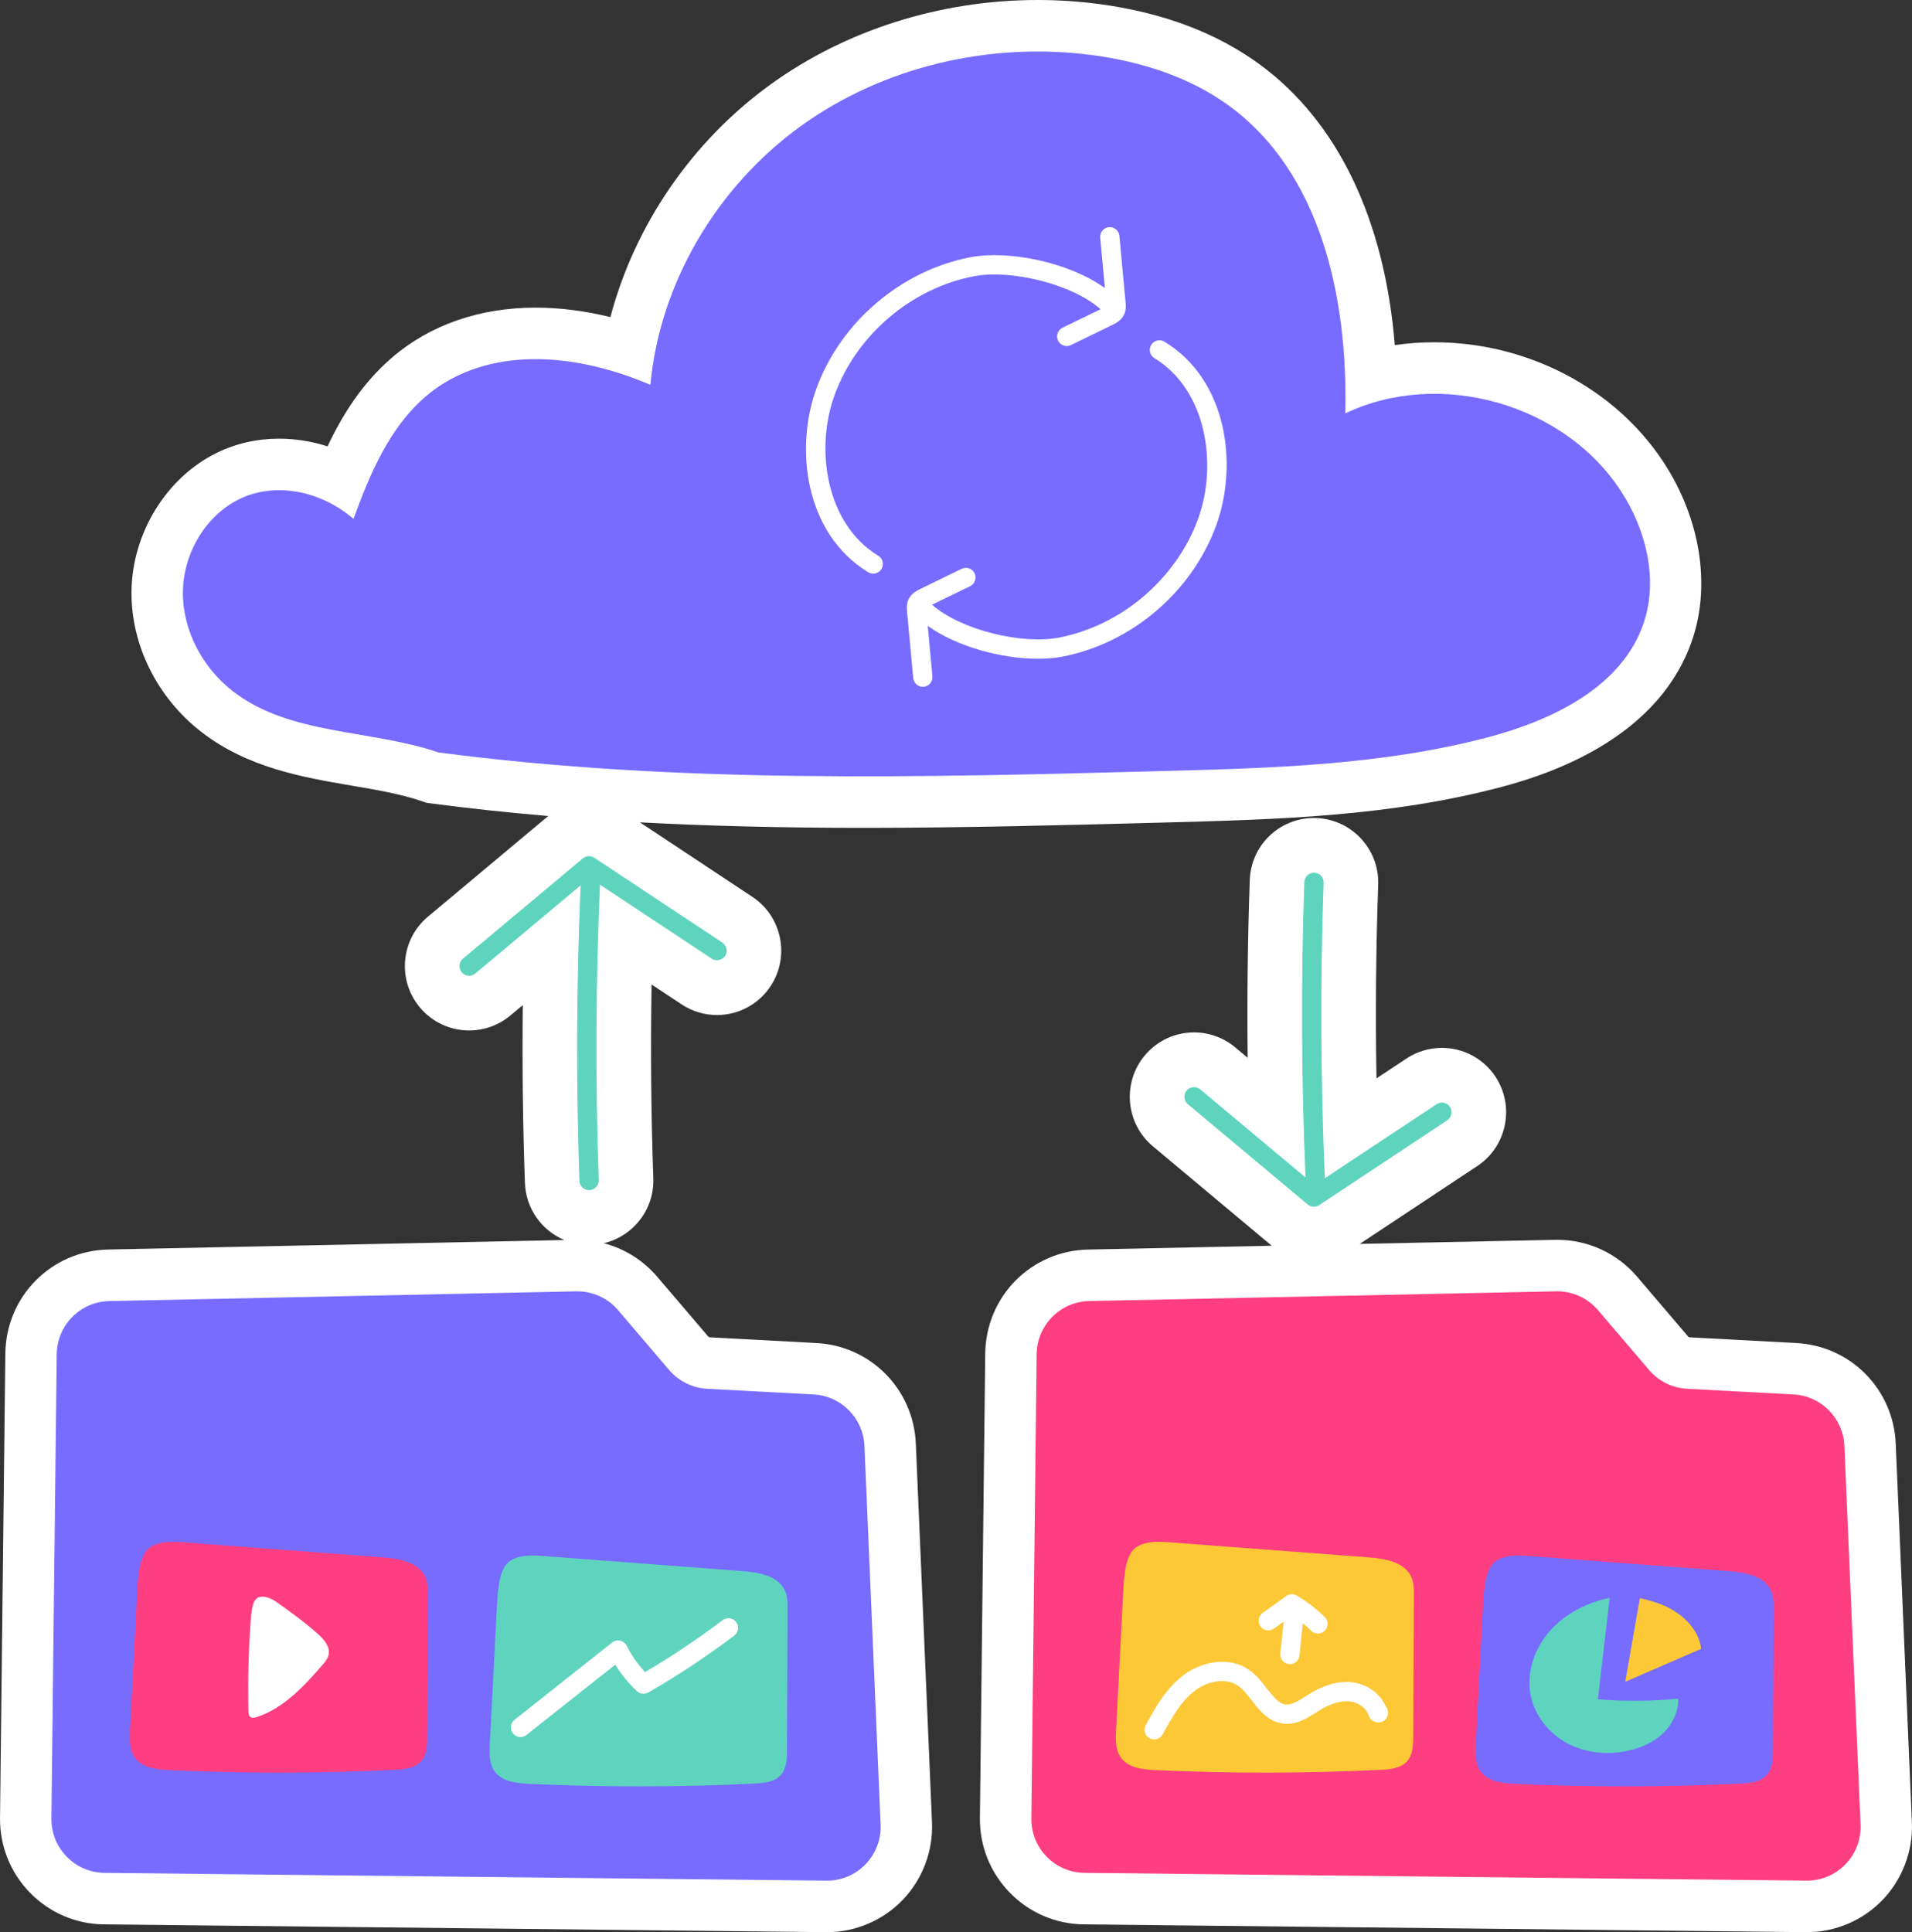 <svg width="286" height="289" viewBox="0 0 286 289" fill="none" xmlns="http://www.w3.org/2000/svg">
<rect x="0" y="0" width="286" height="289" fill="#333333" stroke="none"/>
<g clip-path="url(#clip0_2677_868)">
<path d="M122.123 200.88L106.179 200.028C106.087 200.023 106 199.98 105.939 199.911L98.301 190.958C96.188 188.482 93.392 186.756 90.312 185.952C92.156 185.523 93.833 184.557 95.153 183.137C96.903 181.255 97.818 178.802 97.726 176.228C97.387 166.655 97.301 156.956 97.468 147.255L101.948 150.222C103.526 151.268 105.358 151.821 107.248 151.821C110.485 151.821 113.483 150.207 115.269 147.498C118.191 143.067 116.97 137.078 112.55 134.152L95.715 122.998C106.014 123.553 117.057 123.823 129.195 123.823C129.197 123.823 129.199 123.823 129.201 123.823C144.374 123.823 159.621 123.416 174.367 123.022C190.868 122.58 207.932 122.126 224.627 117.698C239.852 113.662 249.73 105.992 253.192 95.516C255.897 87.338 254.288 77.502 248.886 69.21C241.646 58.097 228.486 51.194 214.542 51.194C212.535 51.194 210.564 51.336 208.638 51.619C207.123 32.888 200.113 18.194 188.428 9.633C181.965 4.896 173.875 1.857 164.385 0.603C161.361 0.202 158.272 0 155.201 0C140.696 0 126.5 4.493 115.228 12.652C103.451 21.176 94.913 33.74 91.305 47.431C87.492 46.489 83.747 46.013 80.108 46.013C71.728 46.013 64.293 48.604 58.61 53.505C54.219 57.293 51.249 61.987 48.994 66.765C46.639 66.008 44.195 65.615 41.746 65.615C38.435 65.615 35.307 66.324 32.449 67.72C24.872 71.421 19.737 79.783 19.671 88.53C19.612 96.522 23.518 104.354 30.122 109.479C37.043 114.851 45.3 116.261 52.585 117.504C56.365 118.149 59.935 118.76 63.101 119.837L63.818 120.081L64.57 120.18C70.205 120.923 75.994 121.546 82.011 122.054C81.988 122.072 81.965 122.087 81.944 122.106L64.018 137.104C62.048 138.753 60.834 141.072 60.604 143.635C60.373 146.197 61.154 148.696 62.799 150.673C64.632 152.871 67.321 154.131 70.18 154.131C72.429 154.131 74.617 153.336 76.34 151.893L78.201 150.336C78.101 159.235 78.204 168.123 78.516 176.91C78.654 180.812 81.054 184.078 84.433 185.474L16.188 186.896C7.656 187.075 0.896 193.913 0.798 202.466L0.004 271.903C-0.044 276.113 1.548 280.087 4.483 283.097C7.421 286.106 11.351 287.788 15.551 287.834L123.709 289C127.971 289 132.106 287.231 135.055 284.145C138.004 281.06 139.592 276.843 139.41 272.573L136.991 215.935C136.641 207.785 130.251 201.314 122.123 200.88Z" fill="white"/>
<path d="M283.568 215.937C283.22 207.787 276.83 201.314 268.701 200.88L252.758 200.028C252.665 200.023 252.579 199.98 252.517 199.911L244.879 190.958C241.89 187.451 237.535 185.442 232.931 185.442L232.604 185.446L203.395 186.054L220.984 174.402C225.4 171.473 226.621 165.487 223.699 161.052C221.913 158.347 218.916 156.732 215.678 156.732C213.786 156.732 211.952 157.285 210.378 158.33L205.896 161.299C205.729 151.596 205.815 141.897 206.154 132.324C206.34 127.016 202.184 122.544 196.864 122.355L196.555 122.351C191.349 122.351 187.127 126.432 186.942 131.641C186.633 140.425 186.527 149.315 186.627 158.214L184.77 156.659C183.043 155.214 180.855 154.419 178.606 154.419C175.749 154.419 173.061 155.679 171.224 157.881C167.828 161.958 168.376 168.044 172.442 171.448L190.226 186.328L162.761 186.9C154.228 187.079 147.469 193.917 147.371 202.468L146.575 271.905C146.527 276.113 148.119 280.089 151.054 283.097C153.99 286.106 157.922 287.788 162.122 287.834L270.281 289C274.542 289 278.679 287.231 281.628 284.145C284.577 281.06 286.163 276.843 285.983 272.573L283.568 215.937Z" fill="white"/>
<path d="M8.486 202.554L7.69 271.991C7.64 276.436 11.195 280.079 15.63 280.128L123.616 281.293C128.219 281.343 131.919 277.513 131.723 272.905L129.305 216.266C129.128 212.126 125.84 208.797 121.711 208.577L105.767 207.725C103.572 207.608 101.521 206.594 100.094 204.92L92.454 195.965C90.891 194.133 88.59 193.1 86.185 193.15L16.343 194.605C12.014 194.693 8.536 198.213 8.486 202.554Z" fill="#776CFF"/>
<path d="M20.544 237.718C20.18 244.735 19.817 251.75 19.454 258.767C19.381 260.183 19.34 261.722 20.159 262.878C21.261 264.431 23.428 264.674 25.327 264.762C36.559 265.279 47.815 265.265 59.046 264.72C60.459 264.651 62.03 264.502 62.974 263.448C63.849 262.472 63.901 261.032 63.906 259.72C63.937 252.711 63.97 245.7 64.001 238.691C64.004 237.756 64.002 236.791 63.635 235.93C62.655 233.635 59.696 233.125 57.214 232.938C47.367 232.192 37.518 231.446 27.671 230.701C26.013 230.576 24.258 230.47 22.782 231.235C21.305 231.999 20.738 233.976 20.544 237.718Z" fill="#FF3D81"/>
<path d="M155.063 202.554L154.269 271.989C154.219 276.434 157.773 280.077 162.209 280.126L270.195 281.291C274.797 281.341 278.498 277.511 278.302 272.903L275.884 216.264C275.707 212.124 272.419 208.795 268.29 208.575L252.346 207.723C250.151 207.606 248.099 206.592 246.671 204.918L239.031 195.963C237.468 194.131 235.166 193.098 232.761 193.148L162.92 194.603C158.592 194.693 155.113 198.213 155.063 202.554Z" fill="#FF3D81"/>
<path d="M37.493 242.508C37.164 246.985 37.055 251.48 37.162 255.969C37.17 256.256 37.191 256.576 37.401 256.771C37.67 257.019 38.097 256.934 38.443 256.819C42.428 255.493 45.433 252.249 48.194 249.077C48.611 248.6 49.042 248.087 49.163 247.465C49.389 246.303 48.486 245.249 47.609 244.453C45.808 242.818 43.831 241.39 41.859 239.966C40.963 239.321 39.921 238.639 38.843 238.872C37.764 239.105 37.616 240.824 37.493 242.508Z" fill="white"/>
<path d="M74.357 239.772C73.994 246.789 73.631 253.804 73.267 260.821C73.194 262.237 73.154 263.776 73.973 264.932C75.074 266.485 77.241 266.728 79.141 266.816C90.372 267.333 101.628 267.319 112.86 266.774C114.273 266.705 115.843 266.556 116.787 265.502C117.662 264.526 117.714 263.086 117.72 261.774C117.751 254.765 117.783 247.754 117.814 240.745C117.818 239.81 117.816 238.843 117.449 237.984C116.468 235.689 113.509 235.179 111.028 234.992C101.18 234.246 91.331 233.5 81.484 232.755C79.827 232.63 78.072 232.524 76.595 233.288C75.119 234.053 74.552 236.03 74.357 239.772Z" fill="#5ED4BE"/>
<path d="M77.856 259.815C77.43 259.815 77.008 259.626 76.724 259.266C76.23 258.64 76.338 257.73 76.962 257.235L91.564 245.679C91.904 245.411 92.346 245.311 92.767 245.401C93.19 245.494 93.548 245.773 93.744 246.16C94.473 247.604 95.395 248.921 96.495 250.093C100.498 247.735 104.397 245.128 108.098 242.334C108.734 241.854 109.638 241.982 110.116 242.619C110.595 243.257 110.468 244.163 109.832 244.642C105.742 247.727 101.421 250.59 96.982 253.15C96.432 253.468 95.74 253.387 95.276 252.954C94.019 251.775 92.931 250.447 92.027 248.993L78.748 259.501C78.485 259.713 78.17 259.815 77.856 259.815Z" fill="white"/>
<path d="M168.032 237.718C167.669 244.735 167.305 251.75 166.942 258.767C166.869 260.183 166.829 261.722 167.648 262.878C168.749 264.431 170.916 264.674 172.815 264.762C184.047 265.279 195.303 265.265 206.534 264.72C207.947 264.651 209.518 264.502 210.462 263.448C211.337 262.472 211.389 261.032 211.394 259.72C211.425 252.711 211.458 245.7 211.489 238.691C211.493 237.756 211.491 236.791 211.123 235.93C210.143 233.635 207.184 233.125 204.702 232.938C194.855 232.192 185.006 231.446 175.159 230.701C173.502 230.576 171.746 230.47 170.27 231.235C168.793 231.999 168.226 233.976 168.032 237.718Z" fill="#FCC836"/>
<path d="M221.845 239.772C221.482 246.789 221.119 253.804 220.755 260.821C220.682 262.237 220.642 263.776 221.461 264.932C222.562 266.485 224.729 266.728 226.629 266.816C237.86 267.333 249.116 267.319 260.348 266.774C261.761 266.705 263.331 266.556 264.275 265.502C265.15 264.526 265.202 263.086 265.208 261.774C265.239 254.765 265.271 247.754 265.302 240.745C265.306 239.81 265.304 238.843 264.937 237.984C263.956 235.689 260.998 235.179 258.516 234.992C248.668 234.246 238.819 233.5 228.972 232.755C227.315 232.63 225.56 232.524 224.083 233.288C222.607 234.051 222.04 236.03 221.845 239.772Z" fill="#776CFF"/>
<path d="M97.289 57.563C98.698 42.258 107.294 27.9 119.729 18.901C132.164 9.901 148.171 6.231 163.376 8.244C170.681 9.211 177.943 11.498 183.891 15.856C197.47 25.804 201.644 44.311 201.232 61.834C215.29 55.11 233.932 60.353 242.447 73.425C246.204 79.192 248.055 86.557 245.894 93.095C242.735 102.645 232.367 107.677 222.661 110.252C206.909 114.429 190.451 114.887 174.163 115.321C137.822 116.29 101.284 117.251 65.571 112.54C55.359 109.067 43.355 110.005 34.828 103.387C30.31 99.88 27.317 94.316 27.359 88.588C27.402 82.86 30.678 77.157 35.815 74.647C40.952 72.138 47.732 73.225 52.883 77.61C55.321 70.892 58.22 64.01 63.624 59.345C71.768 52.324 84.358 52.043 97.289 57.563Z" fill="#776CFF"/>
<path d="M172.642 260.179C172.408 260.179 172.169 260.121 171.95 260.002C171.252 259.618 170.997 258.74 171.379 258.04C172.792 255.46 174.392 252.536 177.039 250.544C179.617 248.602 183.829 247.567 186.982 249.877C187.996 250.619 188.751 251.594 189.482 252.538C190.595 253.975 191.345 254.854 192.352 254.944C193.252 255.023 194.234 254.397 195.276 253.734C195.461 253.617 195.643 253.501 195.826 253.387C197.977 252.06 200.032 251.455 201.932 251.594C204.327 251.765 206.467 253.253 207.307 255.272C207.623 255.659 207.728 256.198 207.54 256.699C207.257 257.445 206.423 257.819 205.681 257.537C205.679 257.537 205.59 257.505 205.59 257.503C205.169 257.347 204.848 257.002 204.716 256.572C204.374 255.457 203.116 254.572 201.728 254.472C200.438 254.385 198.965 254.842 197.339 255.844C197.168 255.95 196.997 256.06 196.824 256.169C195.486 257.021 193.965 257.984 192.098 257.817C189.766 257.609 188.405 255.854 187.205 254.304C186.569 253.484 185.969 252.707 185.283 252.204C183.401 250.827 180.584 251.484 178.773 252.848C176.624 254.466 175.182 257.098 173.911 259.422C173.646 259.907 173.152 260.179 172.642 260.179Z" fill="white"/>
<path d="M198.152 241.862C196.897 240.627 195.491 239.546 193.976 238.649C193.486 238.358 192.867 238.385 192.402 238.718L188.876 241.25C188.228 241.714 188.08 242.617 188.543 243.265C189.007 243.914 189.908 244.061 190.554 243.598L192.006 242.556L191.508 247.315C191.425 248.108 191.998 248.819 192.792 248.902C192.842 248.908 192.894 248.91 192.944 248.91C193.673 248.91 194.299 248.359 194.376 247.615L194.88 242.804C195.313 243.161 195.732 243.533 196.13 243.926C196.41 244.201 196.776 244.338 197.139 244.338C197.512 244.338 197.885 244.193 198.17 243.904C198.731 243.336 198.721 242.421 198.152 241.862Z" fill="white"/>
<path d="M245.294 239.04C244.566 243.209 243.835 247.38 243.107 251.549C246.888 249.906 250.67 248.263 254.451 246.621C254.244 244.664 253.015 242.929 251.483 241.696C249.951 240.463 248.124 239.666 245.294 239.04Z" fill="#FCC836"/>
<path d="M240.782 238.982C240.194 244.043 239.604 249.104 239.015 254.168C243.01 254.499 247.036 254.468 251.027 254.079C251.095 256.025 250.156 257.929 248.747 259.268C247.338 260.607 245.492 261.423 243.595 261.849C240.542 262.535 237.231 262.231 234.469 260.763C231.704 259.293 229.549 256.615 228.949 253.538C228.293 250.181 229.524 246.619 231.76 244.035C233.996 241.452 237.139 239.777 240.782 238.982Z" fill="#5ED4BE"/>
<path d="M108.046 140.982L88.897 128.297C88.367 127.944 87.667 127.983 87.179 128.393L69.251 143.392C68.64 143.903 68.557 144.814 69.069 145.427C69.353 145.77 69.763 145.945 70.176 145.945C70.501 145.945 70.829 145.835 71.099 145.61L86.854 132.427C86.223 147.101 86.158 161.957 86.677 176.621C86.704 177.402 87.344 178.014 88.117 178.014C88.134 178.014 88.151 178.014 88.169 178.012C88.965 177.983 89.588 177.315 89.559 176.517C89.04 161.851 89.107 146.995 89.743 132.319L106.454 143.39C107.119 143.829 108.013 143.646 108.451 142.982C108.894 142.319 108.711 141.421 108.046 140.982Z" fill="#5ED4BE"/>
<path d="M216.883 165.566C216.443 164.9 215.549 164.717 214.886 165.158L198.175 176.228C197.539 161.555 197.472 146.697 197.989 132.031C198.018 131.233 197.395 130.565 196.599 130.536C196.582 130.536 196.564 130.534 196.547 130.534C195.774 130.534 195.134 131.146 195.107 131.929C194.59 146.592 194.653 161.447 195.284 176.122L179.529 162.94C178.917 162.43 178.008 162.511 177.499 163.123C176.989 163.736 177.07 164.647 177.681 165.158L195.609 180.157C195.876 180.38 196.203 180.492 196.533 180.492C196.81 180.492 197.087 180.413 197.329 180.253L216.478 167.566C217.139 167.129 217.322 166.233 216.883 165.566Z" fill="#5ED4BE"/>
<path d="M168.138 47.065C168.47 46.363 168.403 45.65 168.363 45.228L167.44 35.281C167.367 34.487 166.669 33.903 165.871 33.977C165.079 34.05 164.495 34.755 164.57 35.549L165.269 43.082C159.827 39.192 150.856 37.389 145.175 38.474C134.797 40.454 125.75 48.159 122.124 58.102C118.829 67.138 120.425 79.841 129.87 85.59C130.105 85.733 130.362 85.8 130.618 85.8C131.104 85.8 131.581 85.553 131.852 85.105C132.265 84.423 132.048 83.534 131.368 83.12C123.533 78.352 121.893 67.16 124.835 59.095C128.12 50.087 136.316 43.107 145.717 41.313C151.052 40.292 160.202 42.367 164.629 46.249L158.935 49.014C158.218 49.363 157.92 50.226 158.268 50.945C158.516 51.459 159.031 51.76 159.565 51.76C159.777 51.76 159.99 51.714 160.194 51.613L166.406 48.592C166.846 48.379 167.649 47.982 168.088 47.151C168.099 47.13 168.113 47.109 168.124 47.086C168.128 47.078 168.134 47.072 168.138 47.065Z" fill="white"/>
<path d="M174.176 51.103C173.498 50.691 172.61 50.906 172.196 51.588C171.783 52.27 172 53.159 172.681 53.573C180.515 58.341 182.155 69.533 179.213 77.6C175.93 86.608 167.732 93.588 158.331 95.382C152.994 96.401 143.845 94.328 139.419 90.445L145.108 87.679C145.825 87.33 146.123 86.465 145.775 85.748C145.429 85.03 144.564 84.731 143.849 85.08L137.637 88.101C137.197 88.315 136.393 88.711 135.955 89.542C135.943 89.563 135.93 89.584 135.918 89.607C135.914 89.615 135.909 89.623 135.905 89.63C135.572 90.332 135.64 91.043 135.678 91.467L136.601 101.414C136.67 102.163 137.299 102.726 138.035 102.726C138.079 102.726 138.125 102.724 138.17 102.72C138.962 102.647 139.546 101.942 139.471 101.148L138.771 93.613C143.164 96.751 149.853 98.534 155.257 98.534C156.549 98.534 157.77 98.431 158.865 98.223C169.243 96.243 178.291 88.538 181.917 78.594C185.216 69.556 183.622 56.852 174.176 51.103Z" fill="white"/>
</g>
<defs>
<clipPath id="clip0_2677_868">
<rect width="286" height="289" fill="white"/>
</clipPath>
</defs>
</svg>
